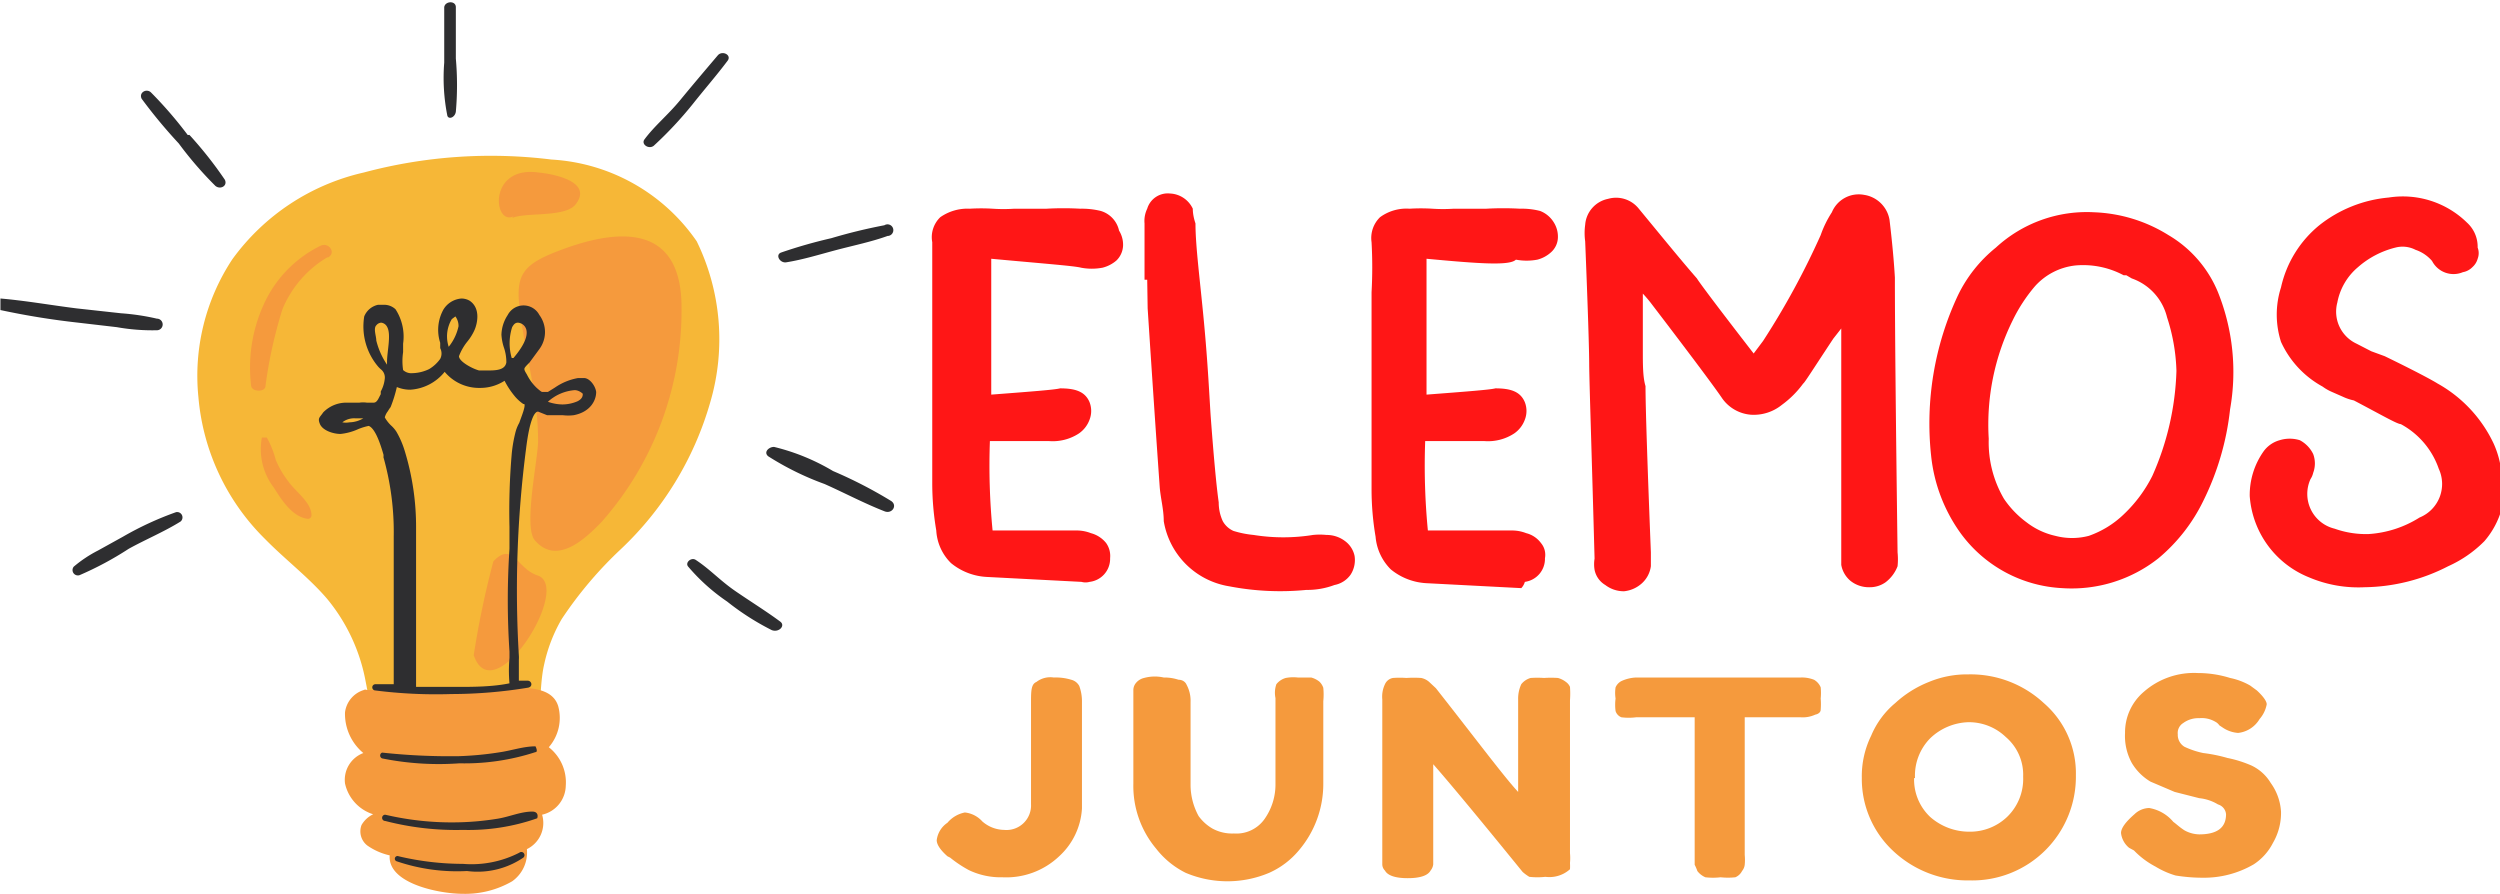 <svg id="图层_1" data-name="图层 1" xmlns="http://www.w3.org/2000/svg" xmlns:xlink="http://www.w3.org/1999/xlink" viewBox="0 0 55.94 20"><defs><style>.cls-1{fill:none;}.cls-2{fill:#f6b737;}.cls-3{fill:#f59a3d;}.cls-4{clip-path:url(#clip-path);}.cls-5{clip-path:url(#clip-path-2);}.cls-6{fill:#2e2e30;}.cls-7{fill:#ff1616;}</style><clipPath id="clip-path" transform="translate(-2.96 -11.84)"><rect class="cls-1" x="10.38" y="26.6" width="5.64" height="5.24"/></clipPath><clipPath id="clip-path-2" transform="translate(-2.96 -11.84)"><rect class="cls-1" x="2.97" y="11.84" width="20" height="19.51"/></clipPath></defs><path class="cls-2" d="M18.85,20.85a7.26,7.26,0,0,1-2,3.28,8.87,8.87,0,0,0-1.32,1.56,3.46,3.46,0,0,0-.39,1c-.08.34-.07.67-.12,1-.1.57-.7.67-1.24.66a12.7,12.7,0,0,1-2.3-.21c-.06,0-.15,0-.16-.06-.06-.33-.11-.65-.18-1a4.05,4.05,0,0,0-.86-1.84c-.41-.48-.94-.88-1.39-1.34a5.06,5.06,0,0,1-1.49-3.17,4.73,4.73,0,0,1,.76-3.09A5,5,0,0,1,11.1,15.7a11,11,0,0,1,4.2-.29,4.24,4.24,0,0,1,3.25,1.83,5,5,0,0,1,.3,3.61" transform="translate(-2.96 -11.84)"/><path class="cls-3" d="M15,24.72c-.48-.15-.56-.78-1-.32a20,20,0,0,0-.44,2.1C14,27.79,15.76,25,15,24.72Zm-.58-8c.28-.14,1.21,0,1.43-.32.36-.48-.44-.66-.84-.7C13.87,15.54,14,16.9,14.45,16.68Zm3.79,2a7.14,7.14,0,0,1-1.79,4.8c-.34.35-1,1-1.5.4-.25-.32.09-1.86.08-2.23,0-1-.28-1.89-.4-2.85-.11-.8,0-1.06.84-1.38,1.55-.6,2.77-.49,2.77,1.26" transform="translate(-2.96 -11.84)"/><g class="cls-4"><path class="cls-3" d="M15.62,29.41a.68.68,0,0,1-.53.66.65.65,0,0,1-.34.77.79.79,0,0,1-.33.72,2.1,2.1,0,0,1-1.1.28c-.53,0-1.69-.23-1.64-.86a1.41,1.41,0,0,1-.5-.22.4.4,0,0,1-.13-.46.6.6,0,0,1,.26-.24.93.93,0,0,1-.63-.69.64.64,0,0,1,.41-.68,1.14,1.14,0,0,1-.41-.91.6.6,0,0,1,.42-.5.07.07,0,0,1,.07,0h.19l.06,0a14.48,14.48,0,0,0,1.47.08c.56,0,1.11-.08,1.66-.13.37,0,.79.05.9.41a1,1,0,0,1-.21.92,1,1,0,0,1,.38.86" transform="translate(-2.96 -11.84)"/></g><g class="cls-5"><path class="cls-6" d="M14.58,30.92a2.34,2.34,0,0,1-1.26.25A6.3,6.3,0,0,1,11.88,31a.06.06,0,0,0-.05.11,4.18,4.18,0,0,0,1.58.22,1.82,1.82,0,0,0,1.26-.3A.07.07,0,0,0,14.58,30.92Zm.29-.92c-.26,0-.52.12-.78.16a6.25,6.25,0,0,1-.86.08,6.52,6.52,0,0,1-1.65-.17.07.07,0,1,0,0,.14,6.33,6.33,0,0,0,1.74.2,4.62,4.62,0,0,0,1.66-.26C15,30.1,15,30,14.87,30Zm-1.63-1.08a5.11,5.11,0,0,0,1.7-.25c.07,0,0-.14,0-.13-.26,0-.52.09-.78.13a7.32,7.32,0,0,1-.93.09,14,14,0,0,1-1.72-.08.07.07,0,0,0,0,.13A6.4,6.4,0,0,0,13.24,28.92ZM16,20.65s-.08-.08-.18-.08h0a1,1,0,0,0-.6.26,1,1,0,0,0,.33.06.88.88,0,0,0,.33-.07C16,20.76,16,20.69,16,20.65Zm-1.33.23h0a.93.93,0,0,1-.18-.16,1.88,1.88,0,0,1-.24-.36,1,1,0,0,1-.55.16,1,1,0,0,1-.79-.36,1.07,1.07,0,0,1-.77.4.77.77,0,0,1-.3-.06,3,3,0,0,1-.14.45.7.7,0,0,0-.06.09.37.37,0,0,0-.07.14.8.8,0,0,0,.14.18.69.69,0,0,1,.12.14,2,2,0,0,1,.18.41,5.78,5.78,0,0,1,.26,1.76c0,.6,0,1.21,0,1.8,0,.14,0,.27,0,.41l0,1.06v.27c.31,0,.63,0,.94,0s.77,0,1.15-.08a3.25,3.25,0,0,1,0-.57v-.14a17.57,17.57,0,0,1,0-2.3c0-.16,0-.33,0-.49A15.07,15.07,0,0,1,14.41,22a3.14,3.14,0,0,1,.09-.51.87.87,0,0,1,.08-.19C14.62,21.18,14.73,20.92,14.69,20.88ZM11.62,20s0,0,0-.06c0-.24.1-.62,0-.79a.17.17,0,0,0-.13-.09.15.15,0,0,0-.11.06c-.07.07,0,.24,0,.34v0A1.68,1.68,0,0,0,11.62,20ZM13,19.6a1.09,1.09,0,0,0,.22-.46.36.36,0,0,0-.07-.22l0,0s0,0-.08.06A.75.75,0,0,0,13,19.6Zm1.45.25c.22-.26.32-.47.29-.62a.21.21,0,0,0-.19-.17c-.07,0-.1.05-.13.1A1.18,1.18,0,0,0,14.41,19.85ZM11.09,21.2l-.19,0a.43.43,0,0,0-.28.09.45.45,0,0,0,.16,0A.63.63,0,0,0,11.09,21.2Zm5.21-.59c0,.2-.14.45-.5.52a1,1,0,0,1-.25,0h-.18l-.17,0L15,21.05c-.08,0-.19.18-.27.84v0a24.63,24.63,0,0,0-.16,4.62.64.64,0,0,1,0,.09c0,.16,0,.33,0,.47l.19,0c.11,0,.13.15,0,.16a10.64,10.64,0,0,1-1.7.14,10.76,10.76,0,0,1-1.7-.08.07.07,0,0,1,0-.14h.41c0-.25,0-.6,0-1.07,0-.13,0-.23,0-.28,0-.58,0-1.26,0-1.95a6.18,6.18,0,0,0-.23-1.78.21.21,0,0,0,0-.06c-.05-.17-.17-.58-.33-.64h0a1.32,1.32,0,0,0-.23.07,1.27,1.27,0,0,1-.4.11h0c-.17,0-.4-.08-.46-.22s0-.15.07-.26a.72.72,0,0,1,.54-.22H11a.59.59,0,0,1,.17,0l.15,0h0c.08,0,.11-.1.16-.19l0-.06a.75.75,0,0,0,.09-.29.23.23,0,0,0-.08-.2.6.6,0,0,1-.08-.08,1.39,1.39,0,0,1-.3-1.11.43.43,0,0,1,.31-.26l.14,0a.37.37,0,0,1,.25.1,1.12,1.12,0,0,1,.17.77s0,.11,0,.19a1.34,1.34,0,0,0,0,.4.27.27,0,0,0,.21.07.91.91,0,0,0,.37-.09.81.81,0,0,0,.25-.23.26.26,0,0,0,0-.24l0-.12a.94.94,0,0,1,.07-.74.52.52,0,0,1,.4-.25.36.36,0,0,1,.19.05c.25.17.17.51.11.65a1.14,1.14,0,0,1-.16.26,1.19,1.19,0,0,0-.19.33c0,.12.3.28.45.32h.17c.19,0,.41,0,.44-.18a1,1,0,0,0-.05-.32,1.14,1.14,0,0,1-.06-.3.84.84,0,0,1,.14-.44.4.4,0,0,1,.71,0,.64.64,0,0,1,0,.76l-.22.3-.06.06c-.07.08-.08.08,0,.21a1.06,1.06,0,0,0,.22.3s.1.09.12.09l.06,0,.07,0,.16-.1a1.31,1.31,0,0,1,.51-.21h.13C16.14,20.29,16.28,20.46,16.3,20.61Zm4.12,5.14c-.31-.23-.65-.44-1-.68s-.57-.49-.89-.7c-.1-.07-.25.06-.17.15a4.33,4.33,0,0,0,.87.78,5.77,5.77,0,0,0,1,.64C20.39,26,20.54,25.84,20.42,25.75Zm2.48-2.7a10,10,0,0,0-1.3-.67,4.77,4.77,0,0,0-1.32-.54c-.12,0-.24.12-.13.21a6.41,6.41,0,0,0,1.26.62c.45.2.88.43,1.34.61C22.92,23.35,23.05,23.15,22.9,23.05Zm-2.35-5.34c.38-.06.76-.18,1.14-.28s.77-.18,1.13-.31a.13.13,0,1,0-.07-.24,12.14,12.14,0,0,0-1.19.29,11,11,0,0,0-1.12.32C20.3,17.54,20.41,17.73,20.55,17.71ZM19.24,13.2c.1-.13-.12-.24-.22-.12-.28.33-.56.66-.84,1s-.57.57-.8.88c-.08.11.1.23.21.14a8.48,8.48,0,0,0,.87-.93C18.73,13.83,19,13.52,19.24,13.2Zm-6.08,1.14a6.79,6.79,0,0,0,0-1.19V12c0-.15-.24-.14-.26,0,0,.41,0,.83,0,1.24a4.33,4.33,0,0,0,.07,1.19C13,14.52,13.14,14.47,13.16,14.34Zm-6,.52a9.15,9.15,0,0,0-.82-.95c-.1-.1-.28,0-.21.14a11.55,11.55,0,0,0,.83,1,8.22,8.22,0,0,0,.82.95c.11.09.28,0,.21-.14A8.82,8.82,0,0,0,7.2,14.86Zm-1.59,4.3a4.55,4.55,0,0,0,.9.07.13.13,0,0,0,0-.26,5.14,5.14,0,0,0-.8-.12l-1-.11c-.56-.07-1.12-.17-1.69-.22a.13.13,0,0,0,0,.26,17.3,17.3,0,0,0,1.73.28ZM7,23.51c-.37.23-.78.4-1.16.61a7.31,7.31,0,0,1-1.1.59.12.12,0,0,1-.13-.19,2.82,2.82,0,0,1,.54-.36l.56-.31a7.15,7.15,0,0,1,1.19-.55.12.12,0,0,1,.1.21" transform="translate(-2.96 -11.84)"/></g><path class="cls-3" d="M9.13,22.13a2.09,2.09,0,0,0-.2-.5s-.09,0-.11,0a1.41,1.41,0,0,0,.26,1.11c.16.25.41.67.77.71a.08.08,0,0,0,.08-.08c0-.29-.36-.53-.52-.76A2.15,2.15,0,0,1,9.13,22.13Zm1.15-4.53a2.43,2.43,0,0,0-1,1.16,10.16,10.16,0,0,0-.38,1.72c0,.13-.29.14-.32,0a3.41,3.41,0,0,1,.33-1.93,2.7,2.7,0,0,1,1.22-1.21c.19-.09.36.16.17.26" transform="translate(-2.96 -11.84)"/><path class="cls-7" d="M25.14,17.63c0,.39,0,1,0,1.7s0,1.2,0,1.34c.92-.07,1.43-.11,1.54-.14.34,0,.56.07.66.31a.54.54,0,0,1,0,.39.64.64,0,0,1-.24.31,1.07,1.07,0,0,1-.66.17l-1.33,0a15.09,15.09,0,0,0,.06,2l.82,0,.51,0h.54a.88.88,0,0,1,.33.06.65.65,0,0,1,.34.22.5.5,0,0,1,.09.34.52.52,0,0,1-.46.53.33.33,0,0,1-.18,0l-2.11-.11a1.37,1.37,0,0,1-.81-.31,1.11,1.11,0,0,1-.33-.73,6.32,6.32,0,0,1-.09-1.06V19.3c0-.12,0-.43,0-.92s0-.85,0-1.12a.62.62,0,0,1,.18-.56,1.06,1.06,0,0,1,.66-.19,4.26,4.26,0,0,1,.51,0,3.66,3.66,0,0,0,.49,0l.72,0a6.69,6.69,0,0,1,.75,0,1.78,1.78,0,0,1,.46.05A.59.59,0,0,1,28,17a.6.6,0,0,1,.09.33.49.49,0,0,1-.15.34.76.76,0,0,1-.31.16,1.29,1.29,0,0,1-.48,0C27,17.79,26.33,17.74,25.14,17.63Z" transform="translate(-2.96 -11.84)"/><path class="cls-7" d="M28.63,18.1h-.06V16.84a.63.63,0,0,1,.06-.33.48.48,0,0,1,.51-.34.59.59,0,0,1,.51.34q0,.15.06.33c0,.51.1,1.25.19,2.21s.12,1.65.15,2.1c.07.94.13,1.58.18,1.93a1,1,0,0,0,.09.42.51.51,0,0,0,.24.22,2.23,2.23,0,0,0,.45.09,4.2,4.2,0,0,0,1.33,0,1.45,1.45,0,0,1,.3,0,.68.68,0,0,1,.42.14.55.55,0,0,1,.21.33.6.6,0,0,1-.09.42.57.57,0,0,1-.36.23,1.73,1.73,0,0,1-.63.11,6,6,0,0,1-1.72-.08A1.77,1.77,0,0,1,29,23.5c0-.26-.07-.51-.09-.76-.08-1.13-.17-2.46-.27-4Z" transform="translate(-2.96 -11.84)"/><path class="cls-7" d="M34.88,17.63c0,.39,0,1,0,1.7s0,1.2,0,1.34c.92-.07,1.43-.11,1.54-.14.34,0,.56.07.66.31a.54.54,0,0,1,0,.39.64.64,0,0,1-.24.31,1.07,1.07,0,0,1-.66.17l-1.33,0a15.09,15.09,0,0,0,.06,2l.82,0,.51,0h.54a.88.88,0,0,1,.33.06.59.59,0,0,1,.33.22.41.41,0,0,1,.09.34.52.52,0,0,1-.45.53A.33.33,0,0,1,37,25l-2.11-.11a1.37,1.37,0,0,1-.81-.31,1.17,1.17,0,0,1-.34-.73,6.32,6.32,0,0,1-.09-1.06V19.3c0-.12,0-.43,0-.92a10.25,10.25,0,0,0,0-1.12.65.65,0,0,1,.19-.56,1,1,0,0,1,.66-.19,4.26,4.26,0,0,1,.51,0,3.62,3.62,0,0,0,.48,0l.73,0a6.69,6.69,0,0,1,.75,0,1.64,1.64,0,0,1,.45.05.62.62,0,0,1,.31.26.6.6,0,0,1,.09.33.46.46,0,0,1-.16.34.72.72,0,0,1-.3.16,1.29,1.29,0,0,1-.48,0C36.74,17.79,36.06,17.74,34.88,17.63Z" transform="translate(-2.96 -11.84)"/><path class="cls-7" d="M40.93,18.07c.06.1.48.66,1.27,1.68l.21-.28A17.35,17.35,0,0,0,43.7,17.1a2.35,2.35,0,0,1,.25-.51.65.65,0,0,1,.72-.39.68.68,0,0,1,.57.56c.06.5.1.94.12,1.29q0,1.62.06,6.15a1.55,1.55,0,0,1,0,.31.82.82,0,0,1-.27.36.61.61,0,0,1-.36.11.66.66,0,0,1-.42-.14.6.6,0,0,1-.21-.36V19.81s0-.23,0-.62l-.18.23c-.43.65-.65,1-.67,1a2.18,2.18,0,0,1-.48.48,1,1,0,0,1-.69.22.87.87,0,0,1-.64-.36c-.14-.21-.66-.91-1.57-2.1a2.8,2.8,0,0,0-.21-.25V19c0,.11,0,.33,0,.67s0,.61.06.81q0,.68.12,3.72v.31a.63.63,0,0,1-.21.39.7.7,0,0,1-.39.17.68.68,0,0,1-.42-.14.51.51,0,0,1-.24-.34.77.77,0,0,1,0-.25c-.06-2.25-.11-3.69-.12-4.31q0-.55-.09-2.79a1.35,1.35,0,0,1,0-.37.64.64,0,0,1,.51-.58.65.65,0,0,1,.69.22C40.15,17.14,40.58,17.67,40.93,18.07Z" transform="translate(-2.96 -11.84)"/><path class="cls-7" d="M47.62,17.38a3,3,0,0,1,2.2-.79,3.37,3.37,0,0,1,1.66.51,2.65,2.65,0,0,1,1.11,1.28A4.79,4.79,0,0,1,52.86,21a6.09,6.09,0,0,1-.6,2.05,3.88,3.88,0,0,1-1,1.28A3.13,3.13,0,0,1,49.1,25a3,3,0,0,1-2.27-1.23,3.6,3.6,0,0,1-.66-1.74,6.75,6.75,0,0,1,.6-3.58A3.11,3.11,0,0,1,47.62,17.38Zm3.5,5.11a6.21,6.21,0,0,0,.54-2.35,4.21,4.21,0,0,0-.21-1.2,1.23,1.23,0,0,0-.79-.87L50.54,18,50.48,18a1.92,1.92,0,0,0-1.08-.22,1.42,1.42,0,0,0-.91.47A3.58,3.58,0,0,0,48,19a5.26,5.26,0,0,0-.54,2.66A2.5,2.5,0,0,0,47.8,23a2.14,2.14,0,0,0,.51.53,1.63,1.63,0,0,0,.64.3,1.47,1.47,0,0,0,.75,0,2.15,2.15,0,0,0,.78-.48A3.1,3.1,0,0,0,51.12,22.49Z" transform="translate(-2.96 -11.84)"/><path class="cls-7" d="M57.74,24.51a4.19,4.19,0,0,1-1.87.47,2.82,2.82,0,0,1-1.24-.22,2.12,2.12,0,0,1-1.33-1.82,1.69,1.69,0,0,1,.31-1,.66.66,0,0,1,.36-.25.76.76,0,0,1,.45,0,.69.69,0,0,1,.3.31.6.6,0,0,1,0,.42.42.42,0,0,1-.06.14.8.8,0,0,0,.54,1.11,2.09,2.09,0,0,0,.76.12,2.42,2.42,0,0,0,1.14-.37.81.81,0,0,0,.43-1.09,1.8,1.8,0,0,0-.85-1c-.08,0-.44-.21-1.05-.53a1.11,1.11,0,0,1-.24-.08l-.25-.11a1.05,1.05,0,0,1-.21-.12,2.16,2.16,0,0,1-.93-1A2,2,0,0,1,54,18.27a2.49,2.49,0,0,1,.87-1.4,2.92,2.92,0,0,1,1.54-.61,2.05,2.05,0,0,1,1.75.56.73.73,0,0,1,.24.56.35.35,0,0,1,0,.25.39.39,0,0,1-.12.19.39.39,0,0,1-.21.11.54.54,0,0,1-.69-.25.84.84,0,0,0-.37-.25.63.63,0,0,0-.45-.05,2,2,0,0,0-.84.44,1.36,1.36,0,0,0-.46.79.79.79,0,0,0,.43.92l.33.17.3.11c.68.33,1.07.54,1.18.61a3,3,0,0,1,1.26,1.35,2.12,2.12,0,0,1,.18.72,1.79,1.79,0,0,1,0,.73,1.87,1.87,0,0,1-.39.73A2.68,2.68,0,0,1,57.74,24.51Z" transform="translate(-2.96 -11.84)"/><path class="cls-3" d="M26.54,27a1.18,1.18,0,0,1,.39.05.28.28,0,0,1,.18.14,1,1,0,0,1,.06.36v2.38A1.57,1.57,0,0,1,26.66,31a1.72,1.72,0,0,1-1.27.47,1.65,1.65,0,0,1-.75-.16,2.68,2.68,0,0,1-.42-.28L24.16,31c-.17-.15-.24-.27-.24-.36a.55.55,0,0,1,.24-.39.68.68,0,0,1,.39-.23.61.61,0,0,1,.39.2.76.76,0,0,0,.49.19.55.55,0,0,0,.6-.58V27.57c0-.26,0-.42.12-.47A.51.51,0,0,1,26.54,27Z" transform="translate(-2.96 -11.84)"/><path class="cls-3" d="M31.52,27.15a.41.41,0,0,1,.21-.14A.91.91,0,0,1,32,27l.3,0a.51.51,0,0,1,.18.09.34.34,0,0,1,.09.14,1.53,1.53,0,0,1,0,.3v1.85a2.29,2.29,0,0,1-.54,1.48,1.84,1.84,0,0,1-.67.51,2.4,2.4,0,0,1-1.87,0,1.92,1.92,0,0,1-.66-.54,2.18,2.18,0,0,1-.51-1.45V27.29a.25.25,0,0,1,.06-.17.33.33,0,0,1,.18-.11A.91.91,0,0,1,29,27a1,1,0,0,1,.33.05c.1,0,.16.06.18.11a.75.75,0,0,1,.09.39v1.85a1.46,1.46,0,0,0,.18.7,1,1,0,0,0,.31.28.92.92,0,0,0,.48.11.77.77,0,0,0,.69-.33,1.34,1.34,0,0,0,.24-.79V27.46A.58.58,0,0,1,31.52,27.15Z" transform="translate(-2.96 -11.84)"/><path class="cls-3" d="M37,27.15a.41.41,0,0,1,.21-.14,2.16,2.16,0,0,1,.3,0,2.32,2.32,0,0,1,.31,0,.51.51,0,0,1,.18.09.26.26,0,0,1,.09.11,2,2,0,0,1,0,.3v3.42a1.17,1.17,0,0,1,0,.22,1.21,1.21,0,0,1,0,.14.69.69,0,0,1-.55.17,1.6,1.6,0,0,1-.36,0,1,1,0,0,1-.15-.11c-1-1.23-1.64-2-2-2.41v2.24a.27.27,0,0,1-.06.14c-.06.11-.23.17-.51.17s-.45-.06-.51-.17a.2.2,0,0,1-.06-.14V27.49a.65.65,0,0,1,.06-.34.24.24,0,0,1,.18-.14,2,2,0,0,1,.3,0,2.5,2.5,0,0,1,.33,0,.38.38,0,0,1,.18.09l.15.14c.92,1.17,1.54,2,1.84,2.32V27.49A.77.77,0,0,1,37,27.15Z" transform="translate(-2.96 -11.84)"/><path class="cls-3" d="M39.57,27h3.68a.74.74,0,0,1,.3.05.35.35,0,0,1,.15.17,1.31,1.31,0,0,1,0,.25,1.56,1.56,0,0,1,0,.25c0,.06-.06.1-.12.11a.67.67,0,0,1-.33.06H42v3.08a1.17,1.17,0,0,1,0,.22.27.27,0,0,1-.06.14.3.3,0,0,1-.15.14,1.55,1.55,0,0,1-.33,0,1.46,1.46,0,0,1-.34,0,.44.44,0,0,1-.18-.14,1,1,0,0,0-.06-.14v-3.3H39.57a1.31,1.31,0,0,1-.33,0,.22.22,0,0,1-.13-.14,1.09,1.09,0,0,1,0-.28.81.81,0,0,1,0-.25.29.29,0,0,1,.13-.14A.87.87,0,0,1,39.57,27Z" transform="translate(-2.96 -11.84)"/><path class="cls-3" d="M47,26.93a2.41,2.41,0,0,1,1.69.64,2.08,2.08,0,0,1,.72,1.62,2.32,2.32,0,0,1-2.38,2.35,2.43,2.43,0,0,1-1.72-.67,2.2,2.2,0,0,1-.69-1.62,2.06,2.06,0,0,1,.21-.95,1.91,1.91,0,0,1,.54-.73,2.44,2.44,0,0,1,.75-.47A2.22,2.22,0,0,1,47,26.93Zm-1.21,2.32a1.15,1.15,0,0,0,.36.87,1.32,1.32,0,0,0,.88.33,1.2,1.2,0,0,0,.84-.33,1.18,1.18,0,0,0,.36-.9,1.11,1.11,0,0,0-.39-.89A1.19,1.19,0,0,0,47,28a1.29,1.29,0,0,0-.85.36A1.19,1.19,0,0,0,45.81,29.25Z" transform="translate(-2.96 -11.84)"/><path class="cls-3" d="M50.6,30.81a.5.5,0,0,1-.18-.33q0-.16.3-.42a.49.49,0,0,1,.33-.14.9.9,0,0,1,.54.31c.07.05.14.12.25.19a.71.71,0,0,0,.33.09q.6,0,.6-.45a.25.25,0,0,0-.18-.22,1,1,0,0,0-.42-.14l-.55-.14-.54-.23a1.2,1.2,0,0,1-.42-.42,1.26,1.26,0,0,1-.15-.67,1.19,1.19,0,0,1,.42-.92,1.7,1.7,0,0,1,1.21-.42,2.41,2.41,0,0,1,.72.11,1.5,1.5,0,0,1,.45.17l.15.11c.14.13.22.24.22.31a.69.69,0,0,1-.16.33.64.64,0,0,1-.48.31.7.7,0,0,1-.33-.11l-.09-.06a.24.24,0,0,0-.09-.08.6.6,0,0,0-.36-.08.57.57,0,0,0-.36.11.26.26,0,0,0-.12.25.31.31,0,0,0,.15.28,1.88,1.88,0,0,0,.42.14,3.45,3.45,0,0,1,.54.11,2.63,2.63,0,0,1,.54.17,1,1,0,0,1,.43.39A1.22,1.22,0,0,1,54,30a1.33,1.33,0,0,1-.18.7,1.25,1.25,0,0,1-.43.48,2.21,2.21,0,0,1-1.14.3,3.76,3.76,0,0,1-.61-.05,1.89,1.89,0,0,1-.45-.2,1.86,1.86,0,0,1-.48-.36Z" transform="translate(-2.96 -11.84)"/></svg>